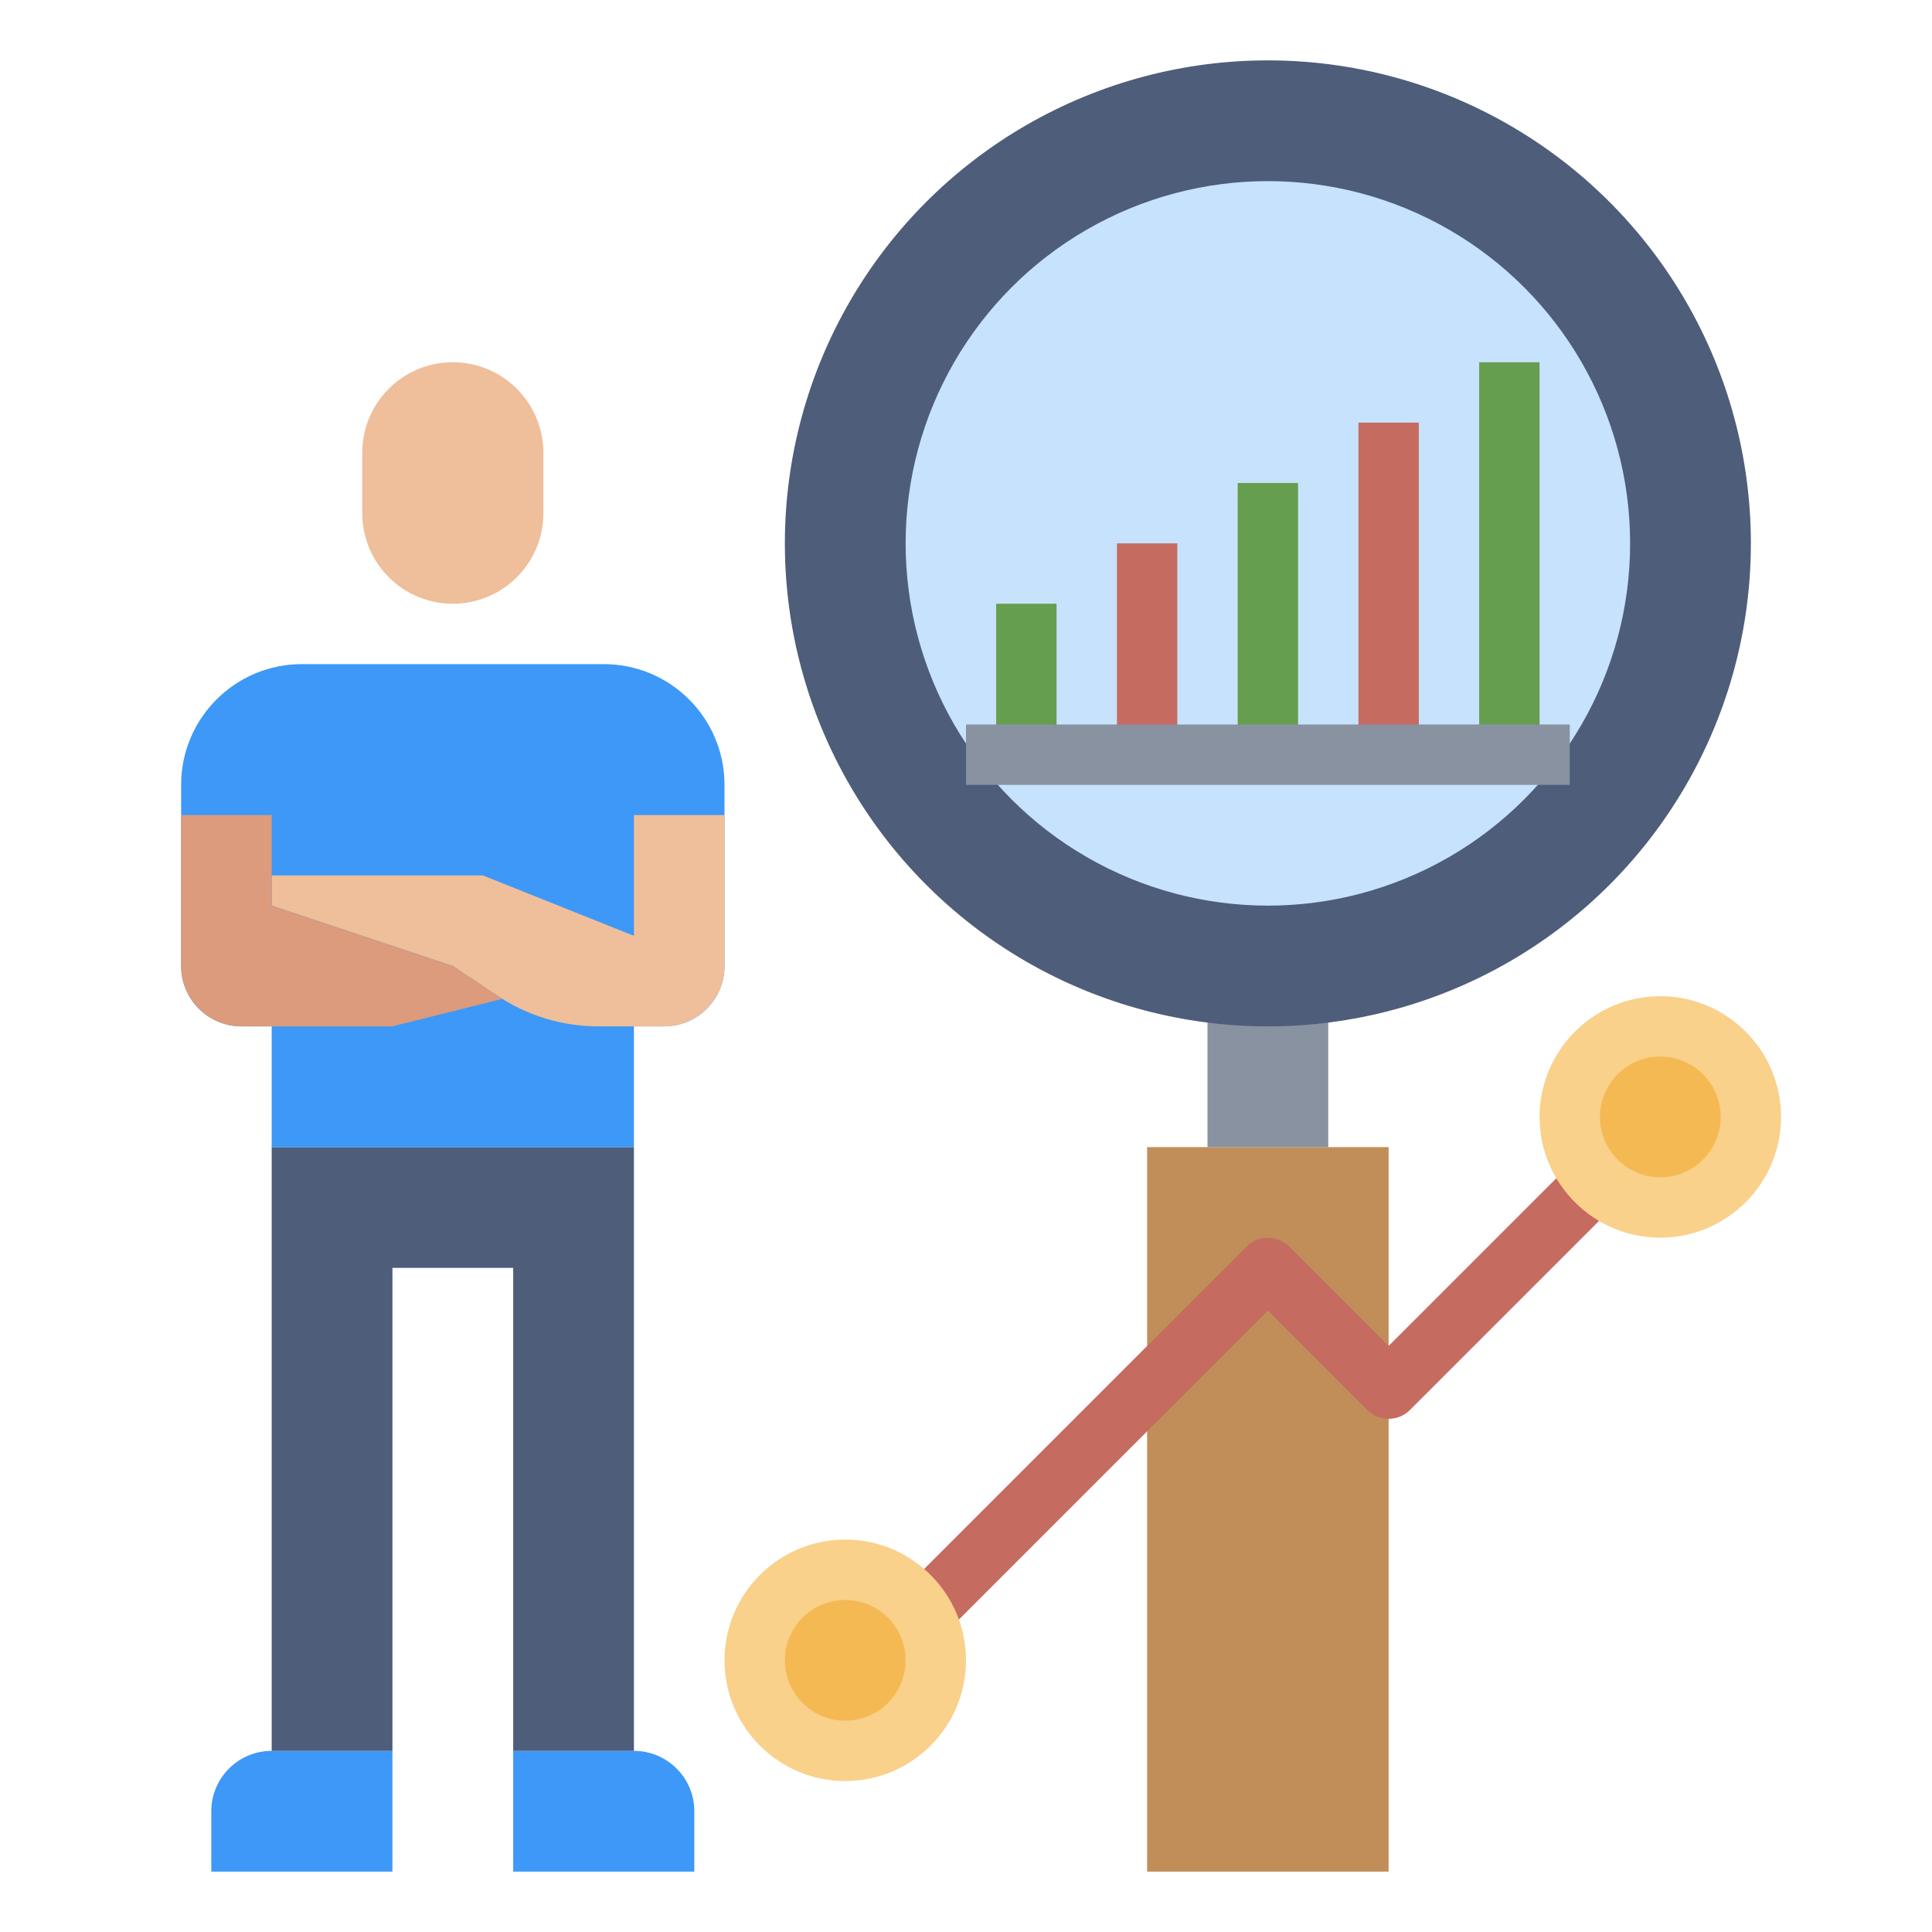 <svg id="Layer_3" enable-background="new 0 0 64 64" height="512" viewBox="0 0 64 64" width="512" xmlns="http://www.w3.org/2000/svg"><g><path d="m38 38h8v24h-8z" fill="#c18e59"/><g><path d="m31.207 54.207-1.414-1.414 11.5-11.5c.391-.391 1.023-.391 1.414 0l3.293 3.293 6.293-6.293 1.414 1.414-7 7c-.391.391-1.023.391-1.414 0l-3.293-3.293z" fill="#c66b60"/></g><path d="m40 33h4v5h-4z" fill="#8892a0"/><circle cx="42" cy="18" fill="#4d5d7a" r="16"/><circle cx="42" cy="18" fill="#c7e2fc" r="12"/><circle cx="55" cy="37" fill="#f5b953" r="3"/><circle cx="28" cy="55" fill="#f5b953" r="3"/><g><path d="m33 20h2v5h-2z" fill="#669e4f"/></g><g><path d="m37 18h2v7h-2z" fill="#c66b60"/></g><g><path d="m41 16h2v9h-2z" fill="#669e4f"/></g><g><path d="m45 14h2v11h-2z" fill="#c66b60"/></g><g><path d="m49 12h2v13h-2z" fill="#669e4f"/></g><g><path d="m55 41c-2.206 0-4-1.794-4-4s1.794-4 4-4 4 1.794 4 4-1.794 4-4 4zm0-6c-1.103 0-2 .897-2 2s.897 2 2 2 2-.897 2-2-.897-2-2-2z" fill="#f9d18b"/></g><g><path d="m28 59c-2.206 0-4-1.794-4-4s1.794-4 4-4 4 1.794 4 4-1.794 4-4 4zm0-6c-1.103 0-2 .897-2 2s.897 2 2 2 2-.897 2-2-.897-2-2-2z" fill="#f9d18b"/></g><path d="m7 62h6v-4h-4c-1.105 0-2 .895-2 2z" fill="#3d98f7"/><path d="m23 62h-6v-4h4c1.105 0 2 .895 2 2z" fill="#3d98f7"/><path d="m21 58h-4v-16h-4v16h-4v-20h12z" fill="#4d5d7a"/><path d="m20 22h-10c-2.209 0-4 1.791-4 4v6c0 1.105.895 2 2 2h1v4h12v-4h1c1.105 0 2-.895 2-2v-6c0-2.209-1.791-4-4-4z" fill="#3d98f7"/><path d="m24 27v5c0 1.105-.895 2-2 2h-2.183c-1.185 0-2.343-.351-3.328-1.008l-1.489-.992-6-2v-1h7l5 2v-4" fill="#efbe9a"/><path d="m6 27v5c0 1.105.895 2 2 2h5l3.64-.91-1.64-1.09-6-2v-3" fill="#db9b7c"/><path d="m15 20c-1.657 0-3-1.343-3-3v-2c0-1.657 1.343-3 3-3 1.657 0 3 1.343 3 3v2c0 1.657-1.343 3-3 3z" fill="#efbe9a"/><g><path d="m32 24h20v2h-20z" fill="#8892a0"/></g></g></svg>